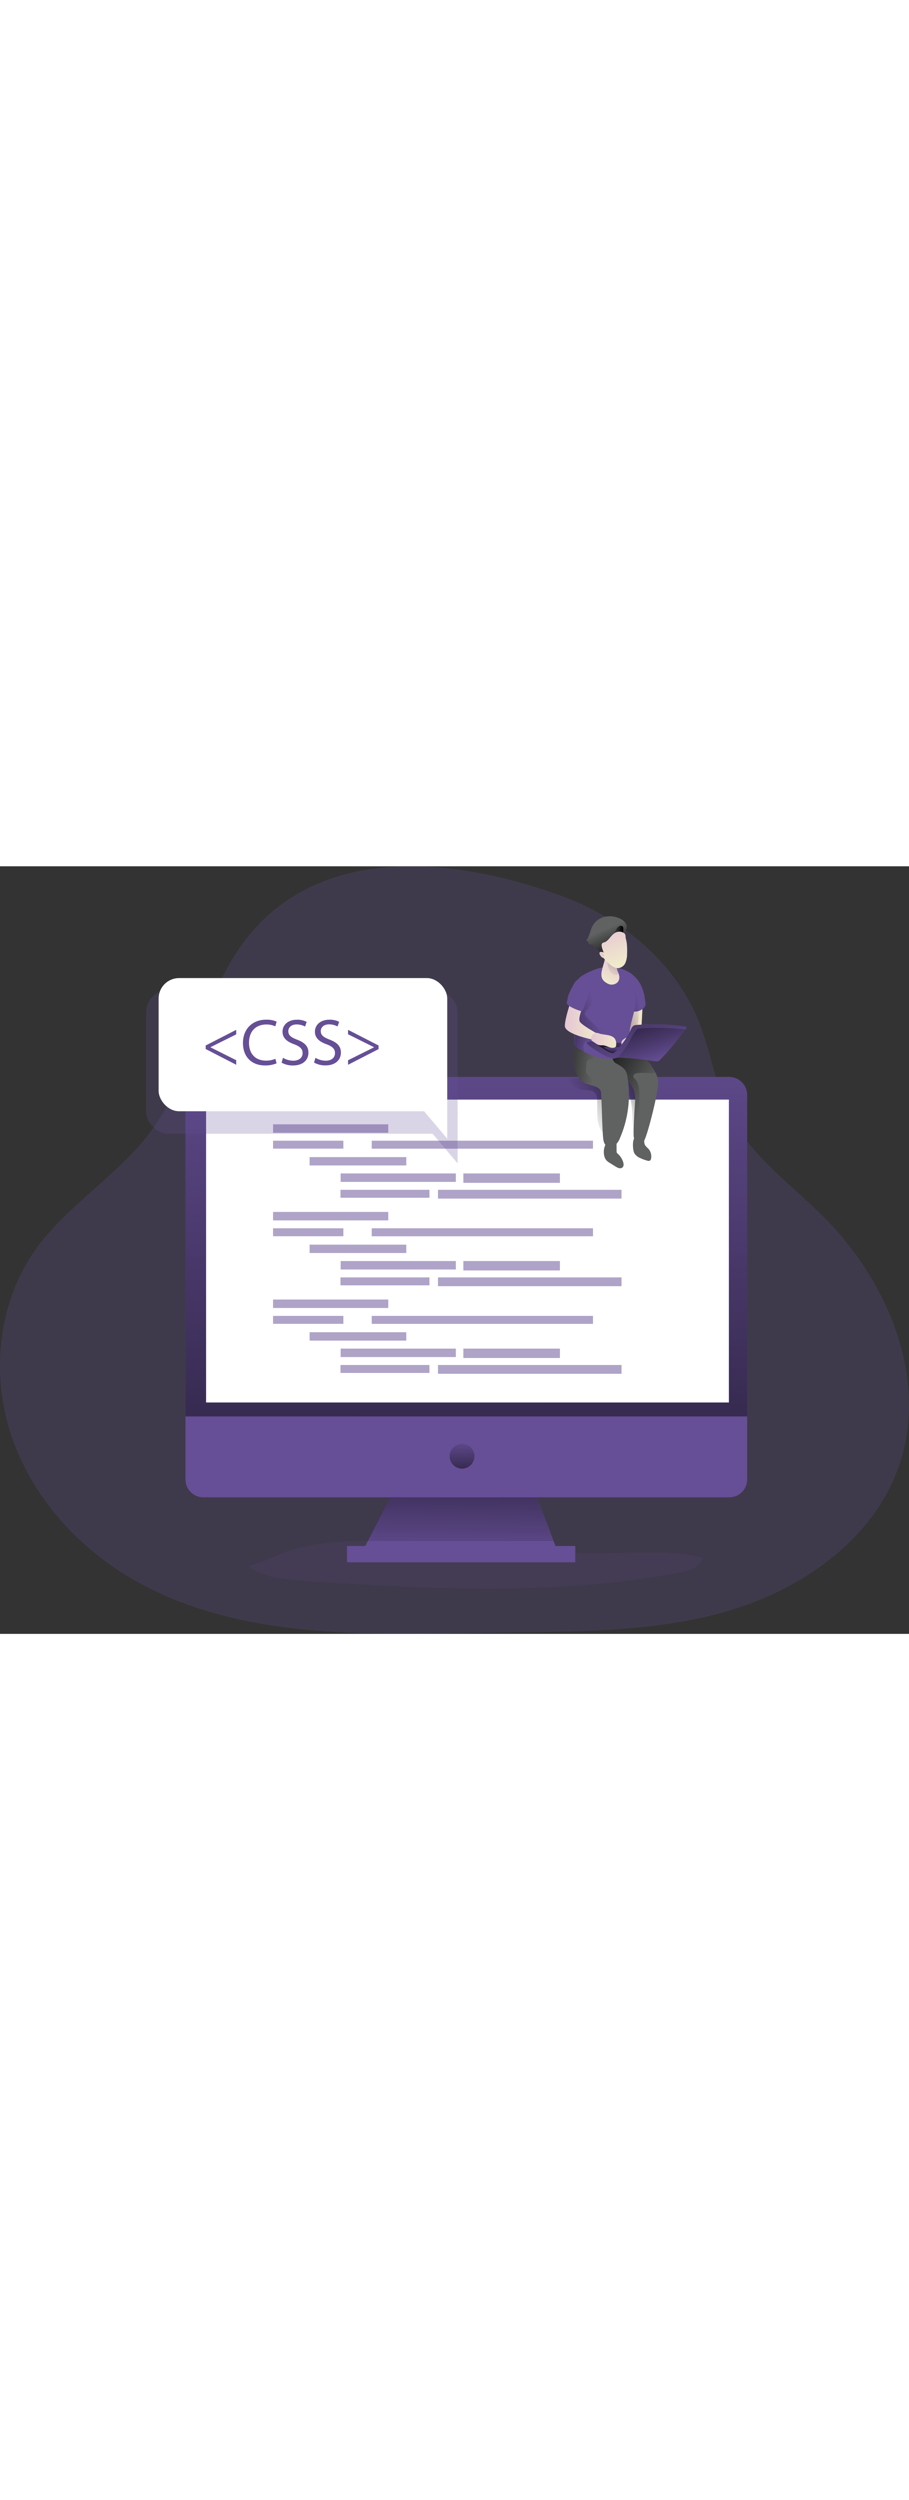 <svg id="Layer_1" data-name="Layer 1" xmlns="http://www.w3.org/2000/svg" xmlns:xlink="http://www.w3.org/1999/xlink" viewBox="0 0 680.75 574.54" data-imageid="javascript" imageName="CSS" class="illustrations_image" style="width: 209px;"><rect x="0" y="0" width="680.75" height="574.54" fill="#333333" stroke="none"/><defs><linearGradient id="linear-gradient" x1="344.62" y1="521.26" x2="346.31" y2="374.04" gradientUnits="userSpaceOnUse"><stop offset="0" stop-color="#010101" stop-opacity="0"/><stop offset="0.95" stop-color="#010101"/></linearGradient><linearGradient id="linear-gradient-2" x1="349.72" y1="97.92" x2="351.67" y2="819.09" xlink:href="#linear-gradient"/><linearGradient id="linear-gradient-3" x1="345.99" y1="427.78" x2="346.13" y2="480.25" xlink:href="#linear-gradient"/><linearGradient id="linear-gradient-4" x1="470.2" y1="121.33" x2="482.16" y2="121.33" gradientUnits="userSpaceOnUse"><stop offset="0" stop-color="#e5c6d6"/><stop offset="0.42" stop-color="#ead4d0"/><stop offset="1" stop-color="#f0e9cb"/></linearGradient><linearGradient id="linear-gradient-5" x1="454.06" y1="49.74" x2="464.87" y2="74.55" xlink:href="#linear-gradient"/><linearGradient id="linear-gradient-6" x1="459.85" y1="51.05" x2="467.8" y2="51.05" xlink:href="#linear-gradient"/><linearGradient id="linear-gradient-7" x1="509.01" y1="56.63" x2="448.97" y2="87.48" gradientTransform="translate(-11.16 -25.61) rotate(9.05)" xlink:href="#linear-gradient"/><linearGradient id="linear-gradient-8" x1="467.82" y1="182.54" x2="503.21" y2="167.79" xlink:href="#linear-gradient"/><linearGradient id="linear-gradient-9" x1="436.05" y1="183.3" x2="505.48" y2="149.26" xlink:href="#linear-gradient"/><linearGradient id="linear-gradient-10" x1="484.97" y1="179.3" x2="431.98" y2="150.13" xlink:href="#linear-gradient"/><linearGradient id="linear-gradient-11" x1="445.75" y1="153.86" x2="402.31" y2="149.33" xlink:href="#linear-gradient"/><linearGradient id="linear-gradient-12" x1="442.67" y1="135.54" x2="407.01" y2="127.27" xlink:href="#linear-gradient"/><linearGradient id="linear-gradient-13" x1="448.48" y1="111.49" x2="387.21" y2="131.39" xlink:href="#linear-gradient"/><linearGradient id="linear-gradient-14" x1="424.02" y1="118.37" x2="447.7" y2="118.37" xlink:href="#linear-gradient-4"/><linearGradient id="linear-gradient-15" x1="475.24" y1="127.97" x2="442.14" y2="142.84" xlink:href="#linear-gradient"/><linearGradient id="linear-gradient-16" x1="458.99" y1="137.09" x2="458.4" y2="145.89" xlink:href="#linear-gradient"/><linearGradient id="linear-gradient-17" x1="462.98" y1="71.77" x2="454.04" y2="89.66" xlink:href="#linear-gradient-4"/><linearGradient id="linear-gradient-18" x1="454.64" y1="82.82" x2="497.65" y2="30.42" xlink:href="#linear-gradient"/><linearGradient id="linear-gradient-19" x1="455.74" y1="47.76" x2="464.9" y2="74.81" xlink:href="#linear-gradient-4"/><linearGradient id="linear-gradient-20" x1="443.75" y1="132.85" x2="462.48" y2="132.85" xlink:href="#linear-gradient-4"/><linearGradient id="linear-gradient-21" x1="466.43" y1="135.54" x2="480.49" y2="135.54" xlink:href="#linear-gradient-4"/><linearGradient id="linear-gradient-22" x1="485.47" y1="151.98" x2="449.49" y2="43.72" xlink:href="#linear-gradient"/><linearGradient id="linear-gradient-23" x1="493.38" y1="149.27" x2="461.28" y2="52.7" xlink:href="#linear-gradient"/><linearGradient id="linear-gradient-24" x1="449.92" y1="68.92" x2="454.82" y2="68.92" xlink:href="#linear-gradient-4"/><linearGradient id="linear-gradient-25" x1="658.17" y1="462.59" x2="666.35" y2="461.45" gradientTransform="translate(-346.63 -29.3) rotate(-28.08)" xlink:href="#linear-gradient"/></defs><title>Code CSS</title><path d="M198.25,42.54c-21.58,20.79-34.6,48.71-45.39,76.66s-20.53,56.86-38.26,81C90,233.81,51.71,255.6,27.6,289.58.31,328.05-5.65,379.75,8.27,424.82s46.45,83.31,86.59,108.09C176,583,278.09,577.7,373.47,576.22c58-.9,117.08.09,172.77-16.25S655,506.46,674.15,451.67c22.61-64.69-7.79-138.15-56.27-186.58-24.54-24.51-54.2-45.37-70-76.26-11.13-21.8-14.29-46.78-23.34-69.53-17.85-44.89-58.36-78.5-103.82-94.84C380.66,10.05,268-24.66,198.25,42.54Z" transform="translate(-1.02 -2.6)" fill="#664f96" opacity="0.24" style="isolation:isolate" class="target-color"/><path d="M186.81,526.36c12.24,8.76,28.13,10.09,43.16,11.1,93.66,6.26,188.55,11.3,280.71-6.5,6.82-1.32,14.86-3.89,16.58-10.62-19.16-5.22-39.37-4.25-59.22-3.77a1117.07,1117.07,0,0,1-149.13-6.38c-21.45-2.36-43.81-3.37-65.33-1.82a182.43,182.43,0,0,0-34.87,6.1C214.9,515.51,188.41,527.5,186.81,526.36Z" transform="translate(-1.02 -2.6)" fill="#664f96" opacity="0.13" style="isolation:isolate" class="target-color"/><polygon points="417.36 512.41 271.76 512.41 297.17 462.08 398.1 462.08 417.36 512.41" fill="#664f96" class="target-color"/><polygon points="414.43 505.08 275.18 505.08 297.17 462.08 398.1 462.08 414.43 505.08" fill="url(#linear-gradient)"/><rect x="259.86" y="508.77" width="170.96" height="12.19" fill="#664f96" class="target-color"/><path d="M560.57,173.73V461.52a13.42,13.42,0,0,1-13.46,13.4H153.4a13.42,13.42,0,0,1-13.47-13.4V173.73a13.48,13.48,0,0,1,13.47-13.46H547.11A13.48,13.48,0,0,1,560.57,173.73Z" transform="translate(-1.02 -2.6)" fill="#664f96" class="target-color"/><path d="M560.57,173.73V414.39H139.93V173.73a13.48,13.48,0,0,1,13.47-13.46H547.11A13.48,13.48,0,0,1,560.57,173.73Z" transform="translate(-1.02 -2.6)" fill="url(#linear-gradient-2)"/><rect x="154.34" y="174.63" width="391.52" height="226.71" fill="#fff"/><circle cx="346.03" cy="441.56" r="9.28" fill="url(#linear-gradient-3)"/><g opacity="0.52"><rect x="204.49" y="193.14" width="86.27" height="6.33" fill="#664f96" class="target-color"/><rect x="204.49" y="205.39" width="52.66" height="5.95" fill="#664f96" class="target-color"/><rect x="278.39" y="205.39" width="165.7" height="5.98" fill="#664f96" class="target-color"/><rect x="231.87" y="217.66" width="72.4" height="6.26" fill="#664f96" class="target-color"/><rect x="255.11" y="229.9" width="86.27" height="6.33" fill="#664f96" class="target-color"/><rect x="347.01" y="229.9" width="72.31" height="7.03" fill="#664f96" class="target-color"/><rect x="254.99" y="242.15" width="66.62" height="5.95" fill="#664f96" class="target-color"/><rect x="328" y="242.15" width="137.46" height="6.58" fill="#664f96" class="target-color"/><rect x="204.49" y="258.71" width="86.27" height="6.33" fill="#664f96" class="target-color"/><rect x="204.49" y="270.95" width="52.66" height="5.95" fill="#664f96" class="target-color"/><rect x="278.39" y="270.95" width="165.7" height="5.98" fill="#664f96" class="target-color"/><rect x="231.87" y="283.2" width="72.4" height="6.26" fill="#664f96" class="target-color"/><rect x="255.11" y="295.47" width="86.27" height="6.33" fill="#664f96" class="target-color"/><rect x="347.01" y="295.47" width="72.31" height="7.03" fill="#664f96" class="target-color"/><rect x="254.99" y="307.71" width="66.62" height="5.95" fill="#664f96" class="target-color"/><rect x="328" y="307.71" width="137.46" height="6.58" fill="#664f96" class="target-color"/><rect x="204.49" y="324.28" width="86.27" height="6.33" fill="#664f96" class="target-color"/><rect x="204.49" y="336.52" width="52.66" height="5.95" fill="#664f96" class="target-color"/><rect x="278.39" y="336.52" width="165.7" height="5.98" fill="#664f96" class="target-color"/><rect x="231.87" y="348.76" width="72.4" height="6.26" fill="#664f96" class="target-color"/><rect x="255.11" y="361.01" width="86.27" height="6.33" fill="#664f96" class="target-color"/><rect x="347.01" y="361.01" width="72.31" height="7.03" fill="#664f96" class="target-color"/><rect x="254.99" y="373.28" width="66.62" height="5.95" fill="#664f96" class="target-color"/><rect x="328" y="373.28" width="137.46" height="6.58" fill="#664f96" class="target-color"/></g><g opacity="0.24" style="isolation:isolate"><rect x="110.48" y="95.23" width="233.25" height="107.56" rx="16.52" transform="translate(453.19 295.43) rotate(-180)" fill="#664f96" class="target-color"/><polygon points="342.71 222.36 342.71 183.28 309.68 183.28 342.71 222.36" fill="#664f96" class="target-color"/></g><rect x="119.8" y="86.27" width="216.15" height="99.68" rx="15.3" transform="translate(454.74 269.62) rotate(-180)" fill="#fff"/><polygon points="334.94 203.88 334.94 167.67 304.32 167.67 334.94 203.88" fill="#fff"/><path d="M155.05,136.73,177.92,125v3.4L158.65,138v.1l19.27,9.66v3.4l-22.87-11.78Z" transform="translate(-1.02 -2.6)" fill="#664f96" class="target-color"/><path d="M208.15,150.08a21.27,21.27,0,0,1-8.78,1.58c-9.36,0-16.4-5.91-16.4-16.8,0-10.4,7-17.45,17.34-17.45a17.72,17.72,0,0,1,7.89,1.48l-1,3.5a15.56,15.56,0,0,0-6.7-1.38c-7.79,0-13,5-13,13.7,0,8.13,4.68,13.35,12.76,13.35a17.13,17.13,0,0,0,7-1.38Z" transform="translate(-1.02 -2.6)" fill="#664f96" class="target-color"/><path d="M212.94,145.94a15.21,15.21,0,0,0,7.69,2.17c4.39,0,7-2.31,7-5.67,0-3.1-1.77-4.88-6.26-6.6-5.42-1.92-8.77-4.73-8.77-9.41,0-5.18,4.29-9,10.74-9a15,15,0,0,1,7.34,1.63l-1.18,3.5a13.1,13.1,0,0,0-6.31-1.58c-4.53,0-6.25,2.71-6.25,5,0,3.1,2,4.63,6.6,6.4,5.61,2.17,8.47,4.88,8.47,9.76,0,5.12-3.79,9.56-11.63,9.56a17.2,17.2,0,0,1-8.47-2.12Z" transform="translate(-1.02 -2.6)" fill="#664f96" class="target-color"/><path d="M237.26,145.94a15.21,15.21,0,0,0,7.68,2.17c4.39,0,6.95-2.31,6.95-5.67,0-3.1-1.77-4.88-6.26-6.6-5.42-1.92-8.77-4.73-8.77-9.41,0-5.18,4.29-9,10.74-9A15.1,15.1,0,0,1,255,119l-1.19,3.5a13.09,13.09,0,0,0-6.3-1.58c-4.54,0-6.26,2.71-6.26,5,0,3.1,2,4.63,6.6,6.4,5.62,2.17,8.48,4.88,8.48,9.76,0,5.12-3.8,9.56-11.63,9.56a17.21,17.21,0,0,1-8.48-2.12Z" transform="translate(-1.02 -2.6)" fill="#664f96" class="target-color"/><path d="M284.53,139.44l-22.86,11.73v-3.4l19.41-9.66V138l-19.41-9.66V125l22.86,11.73Z" transform="translate(-1.02 -2.6)" fill="#664f96" class="target-color"/><path d="M482.16,108.64s-1,23.5-1.77,24.5-10.19.88-10.19.88l.89-9.61,4.25-13.31Z" transform="translate(-1.02 -2.6)" fill="url(#linear-gradient-4)"/><path d="M469.59,45.3a10,10,0,0,0-4.43-3.61,17.33,17.33,0,0,0-11.26-1.31,14.06,14.06,0,0,0-9,6.64c-1.95,3.48-2.24,7.81-4.76,10.9a2.29,2.29,0,0,0,1.74,1.28l-.47,1.14a.64.64,0,0,1,.82.82l2.82,0c-.1.42.24.8.55,1.1l4.16,4a2.79,2.79,0,0,0,1.5.93c.73-.76,2.48,2,2.71,1s-1.23-5.53-.28-5.92l8-3.29c1.85-.76,4.51-1.43,5.69-3.2.87-1.3,1-3,1.88-4.41C470.43,49.39,470.93,47.5,469.59,45.3Z" transform="translate(-1.02 -2.6)" fill="#606161"/><path d="M469.59,45.3a10,10,0,0,0-4.43-3.61,17.33,17.33,0,0,0-11.26-1.31,14.06,14.06,0,0,0-9,6.64c-1.95,3.48-2.24,7.81-4.76,10.9a2.29,2.29,0,0,0,1.74,1.28l-.47,1.14a.64.64,0,0,1,.82.82l2.82,0c-.1.42.24.8.55,1.1l4.16,4a2.79,2.79,0,0,0,1.5.93c.73-.76,2.48,1.26,2.71.23s-1.23-4.81-.28-5.2l8-3.29c1.85-.76,4.51-1.43,5.69-3.2.87-1.3,1-3,1.88-4.41C470.43,49.39,470.93,47.5,469.59,45.3Z" transform="translate(-1.02 -2.6)" fill="url(#linear-gradient-5)"/><path d="M462.13,50.35a6.47,6.47,0,0,1,2.83-3,2.1,2.1,0,0,1,2.47.42,2.79,2.79,0,0,1,.37,1.76v2.68c-1.3.35-2.05,1.72-3.24,2.35A4.94,4.94,0,0,1,462,55c-.72,0-2.6-.44-2.06-1.38.3-.52.86-1,1.19-1.48S461.8,50.94,462.13,50.35Z" transform="translate(-1.02 -2.6)" fill="url(#linear-gradient-6)"/><path d="M475.93,84.85c7.21,6.37,7.89,16.06,8.48,20.49.73,5.5-12.37,9-10.69,2.63.86-3.29-5.84-25.95-1.48-25.47C473.75,82.67,473.72,82.9,475.93,84.85Z" transform="translate(-1.02 -2.6)" fill="#664f96" class="target-color"/><path d="M474.19,90.71c6.12,7.43,5.27,17.1,5.16,21.56a52.13,52.13,0,0,1-2.67,16.37A27.74,27.74,0,0,1,467.09,142a2.84,2.84,0,0,1-1.19.59,3.12,3.12,0,0,1-2.45-1.26,8.77,8.77,0,0,1-2.42-3.53c-1-3.4,2-6.48,3.94-9.45,4-6.25,3.71-14.31,2.69-21.68-.46-3.37-1-20,3.26-18.82C472.39,88.21,472.32,88.43,474.19,90.71Z" transform="translate(-1.02 -2.6)" fill="url(#linear-gradient-7)"/><path d="M474.19,194.3c-.12,2-.22,4.24,1,5.86,3.19-1.91,4.16-6,4.56-9.74a80.6,80.6,0,0,0-.6-22,10,10,0,0,0-1-3.36,9.06,9.06,0,0,0-4.18-3.33,7,7,0,0,0-3.31-.87,2.8,2.8,0,0,0-2.61,1.9,4.37,4.37,0,0,0,.23,2.11c.7,2.41,1.21,4.92,2.5,7.09a19.74,19.74,0,0,1,2.5,5.85A52.12,52.12,0,0,1,474.19,194.3Z" transform="translate(-1.02 -2.6)" fill="url(#linear-gradient-8)"/><path d="M430.51,167.59c2.36,1.83,5.46,2.4,8.44,2.61,1.1.07,2.2.1,3.3.15a6.16,6.16,0,0,1,5.9,5.87q.14,3.42.14,6.84c0,5.46-.19,11.18,2.21,16.08.5,1,1.31,2.12,2.45,2.13a2.74,2.74,0,0,0,1.66-.67,8.63,8.63,0,0,0,2.88-4.76,22.69,22.69,0,0,0,.48-5.64c0-7.24-.63-14.62-3.45-21.29a15.57,15.57,0,0,0-1.1-2.2,12.82,12.82,0,0,0-7.83-5.21A31.07,31.07,0,0,0,436,161c-1.53.1-3.05.23-4.58.3-.85,0-4-.43-4.63,0C425.56,162.35,429.6,166.89,430.51,167.59Z" transform="translate(-1.02 -2.6)" fill="url(#linear-gradient-9)"/><path d="M494,164c.33,7.19-8.86,43-10.86,44.31-1.67,1.14-4.67-.38-6.39-1.43-.33-.24-.57-.43-.81-.57-1.33-1,.81-28.5.81-28.5s.67-9.33-5.86-14.77c-7.29-6.05-15.63-11.62-15.06-15.91a2.83,2.83,0,0,1,.77-1.72c3.67-4.38,24.54-1,28.92,2.2l.24.14a.19.19,0,0,1,0,.09c.1.1.24.29.48.53.33.43.86,1.05,1.43,1.76a53.37,53.37,0,0,1,4.15,6.72A19.49,19.49,0,0,1,494,164Z" transform="translate(-1.02 -2.6)" fill="#606161"/><path d="M491.86,156.8c0,1.86-14.35-1.24-16.11,1.86s2.14,1.86,3.53,8.72,0,35.21-1.53,38.21a3.52,3.52,0,0,1-1,1.24c-.33-.24-.57-.43-.81-.57-1.33-1,.81-28.5.81-28.5s.67-9.33-5.86-14.77c0,0,1-6.19-3.53-9.72-4.28-3.33-10.86-5.91-11.53-6.19.53-.19,9.58-3,16.87-2.67a33.65,33.65,0,0,1,12.82,3.15l.24.14a.19.19,0,0,1,0,.09c.1.1.24.29.48.53.33.43.86,1.05,1.43,1.76C489.47,152.42,491.86,155.66,491.86,156.8Z" transform="translate(-1.02 -2.6)" fill="url(#linear-gradient-10)"/><path d="M465.51,205.54a14.75,14.75,0,0,1-3.62,5.72c-1.77,1.48-4.44,2.1-6.34.91-2.24-1.39-2.67-4.34-2.91-6.91-.76-9-.81-24.54-1.57-33.5a4,4,0,0,0-1.29-2.62l0,0a11.73,11.73,0,0,0-3.81-2c-2.71-.91-6.1-1.62-8.62-3.29a8.41,8.41,0,0,1-2.34-2.14c-4.48-6.15-6.14-18.63-2.43-24.59a6.51,6.51,0,0,1,4.91-3.34c6.48-.81,18.16,3.44,20.87,9.3.86,1.9,1.24,4,2.48,5.67,2.14,3,6.38,3.9,8.48,6.95a12.68,12.68,0,0,1,1.72,5.24A81.74,81.74,0,0,1,465.51,205.54Z" transform="translate(-1.02 -2.6)" fill="#606161"/><path d="M451,167a3.14,3.14,0,0,1-.09,2.76c-.38-.19-.72-.43-1.1-.62l0,0c-1.23-.66-2.52-1.33-3.81-2-1.81-.81-3.71-1.57-5.62-2.24-1-.33-2-.67-3-1.05a8.41,8.41,0,0,1-2.34-2.14c-4.48-6.15-6.14-18.63-2.43-24.59,3.63.24,7.15,1.91,10.44,3.48,1.95,1,3.91,1.86,5.76,3,1.24.72,3.77,1.77,1.81,3.15-2.66,1.86-7.76-1.43-9.81,1.57a4.63,4.63,0,0,0-.57,2.24c-.1,1.14-.19,2.33-.29,3.53a8.71,8.71,0,0,0,.19,3.14,7.09,7.09,0,0,0,2.77,3.15c2.14,1.52,4.47,2.71,6.38,4.43A7,7,0,0,1,451,167Z" transform="translate(-1.02 -2.6)" fill="url(#linear-gradient-11)"/><path d="M455.25,222.78a13.05,13.05,0,0,0,2.66,2l4.17,2.59c1.5.93,3.48,1.85,4.89.8s1.17-2.88.67-4.39a13.82,13.82,0,0,0-3.77-5.82,3.47,3.47,0,0,1-.91-1,3.23,3.23,0,0,1-.19-1.35l0-4.29c0-4.34-6-3.56-7.86-1C452.62,213.45,452.55,219.89,455.25,222.78Z" transform="translate(-1.02 -2.6)" fill="#606161"/><path d="M476.12,217.44a9.08,9.08,0,0,0,4.31,3.52,30.44,30.44,0,0,0,5.28,1.95,2.47,2.47,0,0,0,2.3-.19,2.22,2.22,0,0,0,.55-1.14,8.54,8.54,0,0,0-2.09-7.69,14.29,14.29,0,0,1-2.31-2.49c-.82-1.43-.64-3.18-.79-4.82-.32-3.58-6-2.65-7.42-.33S474.9,215.18,476.12,217.44Z" transform="translate(-1.02 -2.6)" fill="#606161"/><path d="M431.23,133.66a7.12,7.12,0,0,0,1,4.17,7.63,7.63,0,0,0,2.83,2c5.31,2.66,10.7,5.36,16.53,6.46s12.27.42,17-3.17a10.17,10.17,0,0,0,3.72-4.9c.76-2.41.25-5,.12-7.53-.33-6.28,1.77-12.4,3.23-18.52s2.24-12.84-.53-18.49c-2.19-4.45,2.52-8.18-1.63-10.9-5.83-3.82-12.68-5.67-22.23-4.25-3.7.55-16.33,5.74-17.7,9.22s2.63,7,2.16,10.75C434.3,110.07,431.23,122.06,431.23,133.66Z" transform="translate(-1.02 -2.6)" fill="#664f96" class="target-color"/><path d="M438.79,134.71a1.39,1.39,0,0,1,.48-.51,1.55,1.55,0,0,1,.93-.08,31.34,31.34,0,0,0,5.48,0,3.36,3.36,0,0,0,1.65-.44,1.27,1.27,0,0,0,.56-1.48c-.25-.54-.91-.72-1.49-.85a24.84,24.84,0,0,1-5.79-2.13,30.24,30.24,0,0,0-5-2.43c-1.39-.42-3.3-.26-3.79,1.12a3.23,3.23,0,0,0-.14,1l-.21,4.16a9.07,9.07,0,0,0,.57,4.55c1,1.86,3.06,2.79,5,3.59a2.89,2.89,0,0,0,1.88.27C438,139.28,437.36,136.94,438.79,134.71Z" transform="translate(-1.02 -2.6)" fill="url(#linear-gradient-12)"/><path d="M439,113.32c0-1.75,1.57-3,2.71-4.37a12.71,12.71,0,0,0,3-9c-.12-1.86-1.34-4.15-3.17-3.76a3.49,3.49,0,0,0-1.19.59,21.75,21.75,0,0,0-8.57,12,11.22,11.22,0,0,0-.36,5.33,12.27,12.27,0,0,0,3.92,6,33.33,33.33,0,0,0,12.37,7.4c1.23.4,5,1.64,4.13-.72C451.37,125.47,438.91,115,439,113.32Z" transform="translate(-1.02 -2.6)" fill="url(#linear-gradient-13)"/><path d="M428.27,104.51s-4,11.18-4.25,17.44,20.35,10.28,20.35,10.28l3.33-4.72s-11.49-6.23-12.61-8.92,2.46-11.07,2.46-11.07Z" transform="translate(-1.02 -2.6)" fill="url(#linear-gradient-14)"/><path d="M442.3,133.73l24.13,1.14,1.2.37s-2.35,8-6.63,7.72S442.3,133.73,442.3,133.73Z" transform="translate(-1.02 -2.6)" fill="url(#linear-gradient-15)"/><path d="M453,138.05l11.76.07s-2.48,4.11-4.55,4.33Z" transform="translate(-1.02 -2.6)" fill="#664f96" class="target-color"/><path d="M453,138.05l11.76.07s-2.48,4.11-4.55,4.33Z" transform="translate(-1.02 -2.6)" fill="url(#linear-gradient-16)"/><path d="M456.15,90.43a6.38,6.38,0,0,0,6.93-.62,5.25,5.25,0,0,0,1.71-3.12c.52-3.42-2.37-6.59-2.12-10,.13-1.71,1-3.46.42-5.07-.52-1.37-8.18-3.6-8.46-2.16C452.67,79.6,447.77,86.25,456.15,90.43Z" transform="translate(-1.02 -2.6)" fill="url(#linear-gradient-17)"/><path d="M455.72,69.92s-.8,14.93,7.25,13.92c0,0,1.26-.16.88-2s-1.93-3.73-1.84-5.37S455.72,69.92,455.72,69.92Z" transform="translate(-1.02 -2.6)" fill="url(#linear-gradient-18)"/><path d="M469.51,55.34a6.25,6.25,0,0,0,.13,1.09,33.42,33.42,0,0,1,.82,4.1,59.09,59.09,0,0,1,.17,7.87,16.65,16.65,0,0,1-1.3,6.58,6.76,6.76,0,0,1-5.19,3.85c-2.06.18-4-.94-5.7-2.19-2.59-2-9.17-9-6.25-7.47,4.09,2.16-2.74-7.28.11-9.15.77-.51,1.68-.52,2.46-1a12.34,12.34,0,0,0,2.55-2.4c1.57-1.76,3-3.8,5.32-4.67a6.31,6.31,0,0,1,5.41.44,2.81,2.81,0,0,1,1.06,1A4.3,4.3,0,0,1,469.51,55.34Z" transform="translate(-1.02 -2.6)" fill="url(#linear-gradient-19)"/><path d="M461.6,131.87a7.43,7.43,0,0,1,.82,4.79,2.16,2.16,0,0,1-.24.91,1.76,1.76,0,0,1-1,.68c-2.87,1-5.76-1.56-8.79-1.71-.76,0-1.52.08-2.27,0a7.06,7.06,0,0,1-2.67-1.16c-.88-.54-1.73-1.12-2.57-1.72-2-1.47-1.15-4.08.52-5.48,1.51-1.26,2.71-1.05,4.42-.44C453.4,129,459.3,128.37,461.6,131.87Z" transform="translate(-1.02 -2.6)" fill="url(#linear-gradient-20)"/><path d="M479.69,132.38a2,2,0,0,1,.7.76,2.1,2.1,0,0,1,.08,1,11.59,11.59,0,0,1-2.1,5.44,3.17,3.17,0,0,1-2,1.46c-1.47.21-2.56-1.33-3.94-1.89s-3.23-.1-4.52-1a4.26,4.26,0,0,1-1.51-3.32c-.18-2.49,3.74-4.17,5.85-4.69C474.77,129.56,477.73,130.93,479.69,132.38Z" transform="translate(-1.02 -2.6)" fill="url(#linear-gradient-21)"/><path d="M473.45,124.81c.59-1.24,1.26-2.62,2.54-3.14a5,5,0,0,1,1.64-.3A174,174,0,0,1,515,122.6a2.64,2.64,0,0,1-.77,2.21c-5.91,7.74-11.83,15.5-18.68,22.42a4.71,4.71,0,0,1-1.44,1.12,4.58,4.58,0,0,1-2.33.19c-2-.2-4-.54-6-.83a163.49,163.49,0,0,0-23.7-1.82,19,19,0,0,1-5.48-.53,17.87,17.87,0,0,1-3.7-1.75,67.1,67.1,0,0,1-11.83-7.92c-.28-.25-.58-.58-.52-.95s.43-.58.77-.71c3.89-1.53,5.77,1.6,9.37,3.73,2.2,1.3,5.91,4.06,8.36,4.78,2.21.65,4.93-3.38,6.24-5A56.8,56.8,0,0,0,473.45,124.81Z" transform="translate(-1.02 -2.6)" fill="#664f96" class="target-color"/><path d="M514.2,124.83c-.66.85-1.33,1.76-2,2.62a200.1,200.1,0,0,1-16.67,19.77,5.28,5.28,0,0,1-1.43,1.14,5.43,5.43,0,0,1-2.34.19c-2-.19-4-.57-6-.85a152.8,152.8,0,0,0-22.44-1.77c-.43,0-.81,0-1.24,0-.77,0-1.53,0-2.24,0a12.21,12.21,0,0,1-3.24-.48,18.57,18.57,0,0,1-3.72-1.76,92.18,92.18,0,0,1-7.91-4.86,36,36,0,0,1-3.91-3.05,1.16,1.16,0,0,1-.52-.95c0-.39.43-.58.76-.72,3.91-1.52,5.06,1,8.63,3.15,2.2,1.29,6.69,4.65,9.12,5.37,2.23.66,4.93-3.37,6.22-4.95a57.13,57.13,0,0,0,8.2-12.76c.57-1.24,1.23-2.63,2.52-3.15a4.68,4.68,0,0,1,1.62-.33A177.47,177.47,0,0,1,515,122.59,2.71,2.71,0,0,1,514.2,124.83Z" transform="translate(-1.02 -2.6)" fill="url(#linear-gradient-22)"/><path d="M514.2,124.81c-5.24,6.86-12.57,16.26-18.67,22.41a5.28,5.28,0,0,1-1.43,1.14,5.43,5.43,0,0,1-2.34.19c-2-.19-4-.57-6-.85a152.8,152.8,0,0,0-22.44-1.77,17.12,17.12,0,0,0,2.76-3.09,59.05,59.05,0,0,0,8.15-12.77c.57-1.24,3.23-5.26,4.52-5.79a6.05,6.05,0,0,1,1.62-.28A170,170,0,0,1,514.2,124.81Z" transform="translate(-1.02 -2.6)" fill="url(#linear-gradient-23)"/><path d="M451,66.65a1.37,1.37,0,0,0-.63.19,1.08,1.08,0,0,0-.41.93,2.59,2.59,0,0,0,.31,1,7,7,0,0,0,.86,1.3,2.63,2.63,0,0,0,2.53,1.06,1.72,1.72,0,0,0,1.16-2A4,4,0,0,0,451,66.65Z" transform="translate(-1.02 -2.6)" fill="url(#linear-gradient-24)"/><path d="M452.6,68.79c-.26-.16-.24-.55-.42-.8s-.63-.31-1.11-.28a.16.16,0,0,0-.06.15,2.39,2.39,0,0,0,.76,1.85,1.65,1.65,0,0,0,.62.43.75.75,0,0,0,.72-.11.92.92,0,0,0,.23-.88C453.18,68.68,453,69,452.6,68.79Z" transform="translate(-1.02 -2.6)" fill="url(#linear-gradient-25)"/><path d="M426.64,99.29a4.29,4.29,0,0,0-.41,1.71c0,.71-1,3.6-.7,4.23,1.56,3.08,10.84,6,11.07,5.82,2.08-1.71,2.2-5,3.35-7.39a20.83,20.83,0,0,0,2.2-7.35c.26-3.87-1.54-8-5.57-9-3.72-.93-5.11,2.22-6.68,5.05A56.7,56.7,0,0,0,426.64,99.29Z" transform="translate(-1.02 -2.6)" fill="#664f96" class="target-color"/></svg>